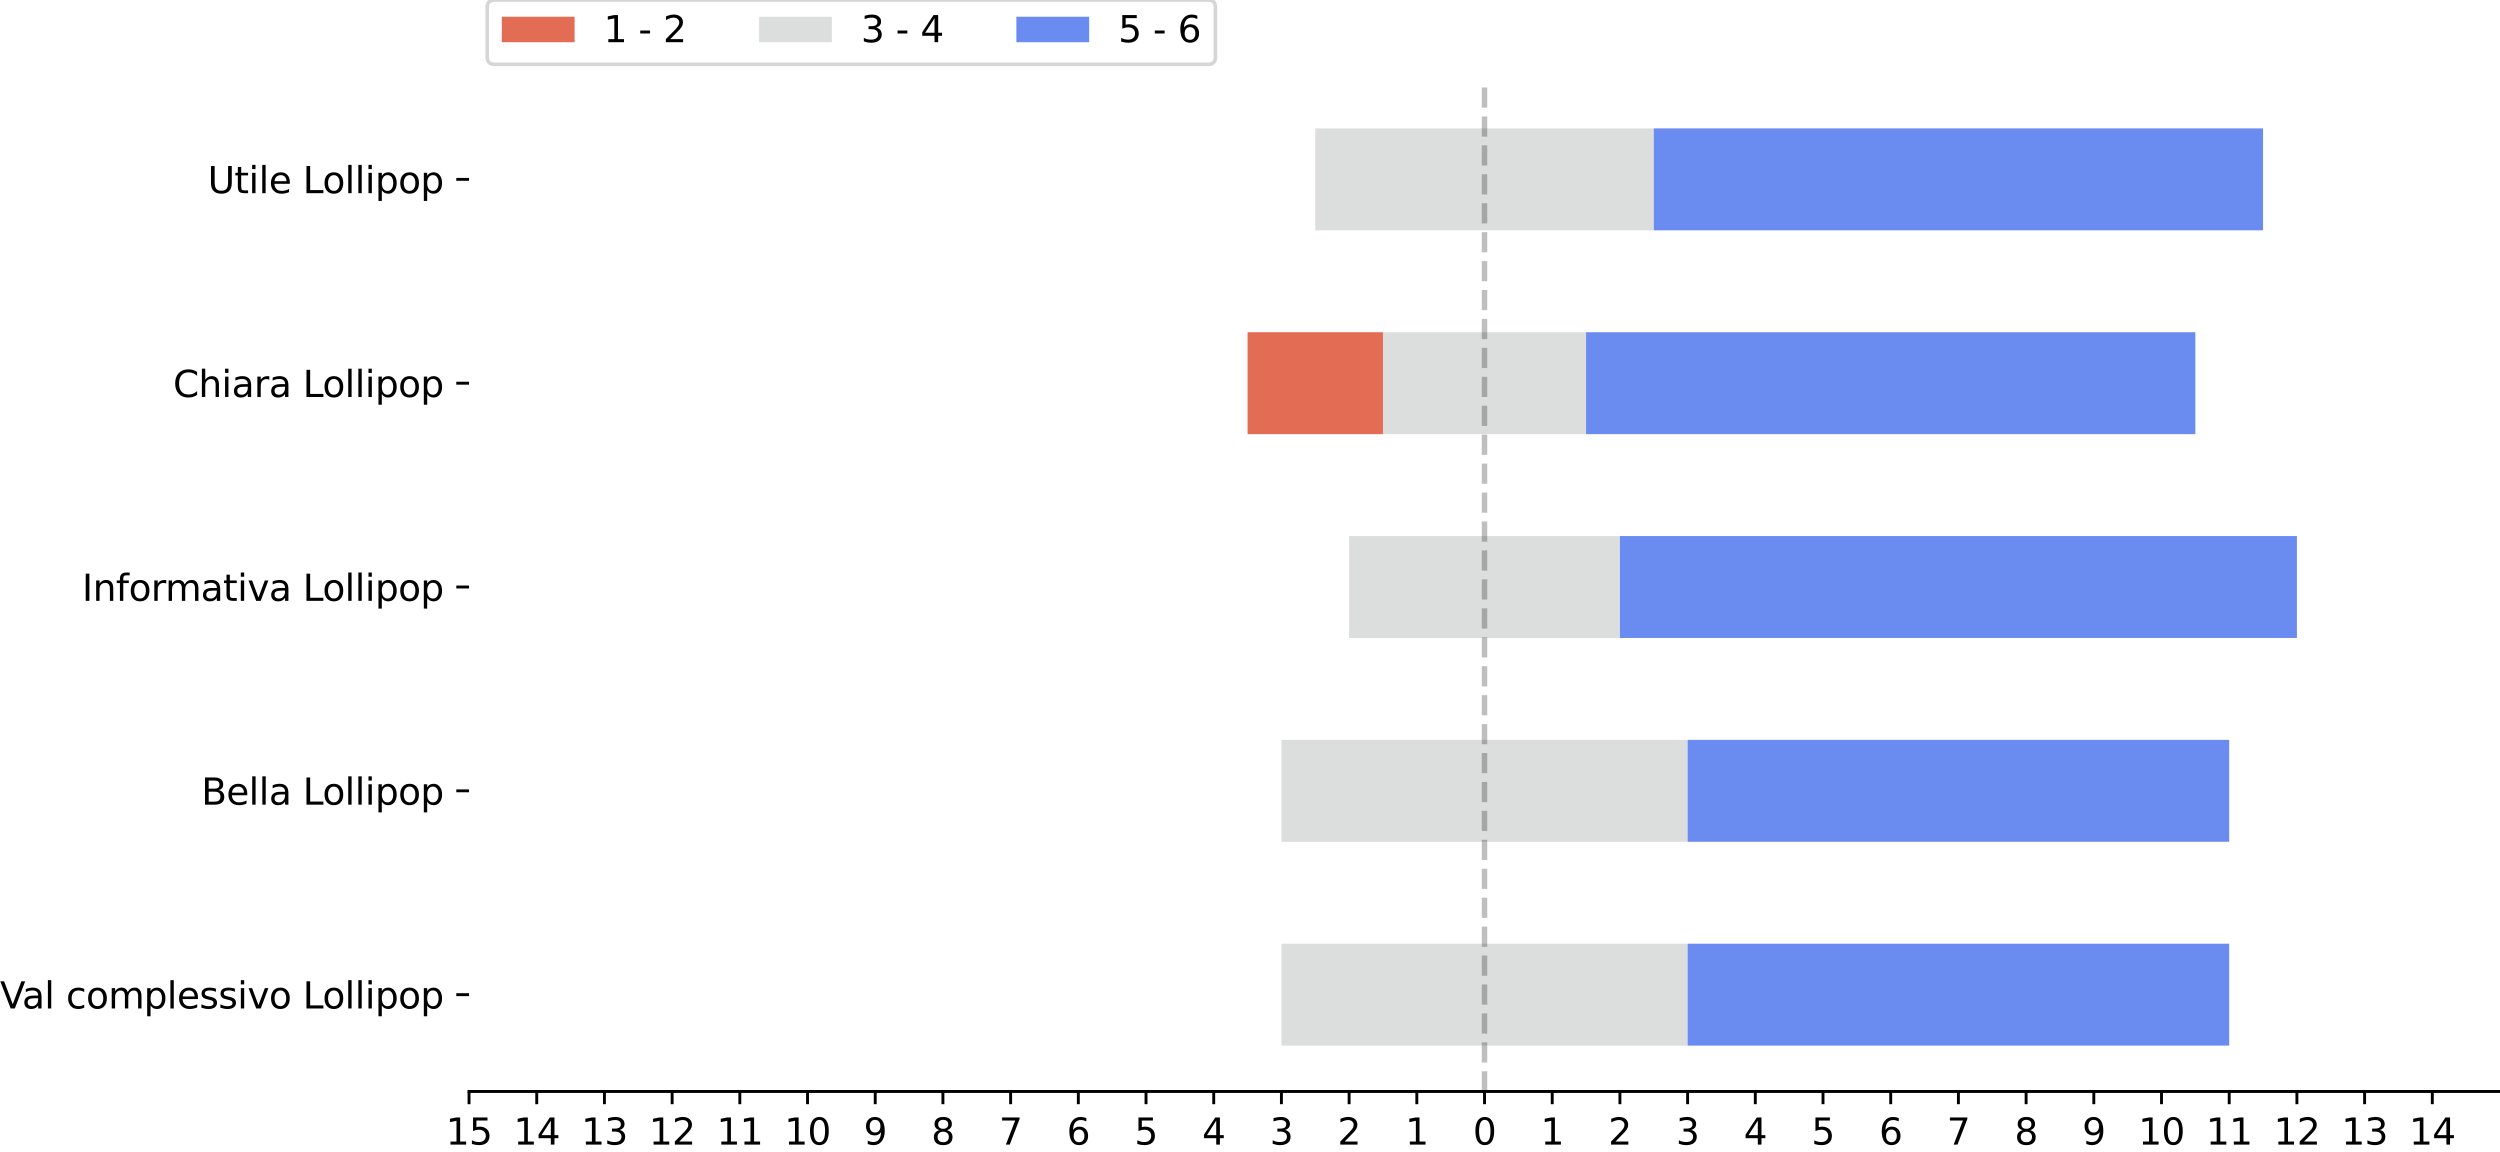 <?xml version="1.0" encoding="utf-8" standalone="no"?>
<!DOCTYPE svg PUBLIC "-//W3C//DTD SVG 1.1//EN"
  "http://www.w3.org/Graphics/SVG/1.1/DTD/svg11.dtd">
<svg height="316.556pt" version="1.1" viewBox="0 0 686.866 316.556" width="686.866pt" xmlns="http://www.w3.org/2000/svg" xmlns:xlink="http://www.w3.org/1999/xlink">
 <defs>
  <style type="text/css">*{stroke-linecap:butt;stroke-linejoin:round;}</style>
 </defs>
 <g id="figure_1">
  <g id="patch_1">
   <path d="M 0 316.556 
L 686.866 316.556 
L 686.866 0 
L 0 0 
z
" style="fill:#ffffff;"/>
  </g>
  <g id="axes_1">
   <g id="patch_2">
    <path d="M 128.866 299.878 
L 686.866 299.878 
L 686.866 22.678 
L 128.866 22.678 
z
" style="fill:#ffffff;"/>
   </g>
   <g id="patch_3">
    <path clip-path="url(#pd58d0e1cad)" d="M 361.366 35.278 
L 361.366 35.278 
L 361.366 63.278 
L 361.366 63.278 
z
" style="fill:#e36c55;"/>
   </g>
   <g id="patch_4">
    <path clip-path="url(#pd58d0e1cad)" d="M 342.766 91.278 
L 379.966 91.278 
L 379.966 119.278 
L 342.766 119.278 
z
" style="fill:#e36c55;"/>
   </g>
   <g id="patch_5">
    <path clip-path="url(#pd58d0e1cad)" d="M 370.666 147.278 
L 370.666 147.278 
L 370.666 175.278 
L 370.666 175.278 
z
" style="fill:#e36c55;"/>
   </g>
   <g id="patch_6">
    <path clip-path="url(#pd58d0e1cad)" d="M 352.066 203.278 
L 352.066 203.278 
L 352.066 231.278 
L 352.066 231.278 
z
" style="fill:#e36c55;"/>
   </g>
   <g id="patch_7">
    <path clip-path="url(#pd58d0e1cad)" d="M 352.066 259.278 
L 352.066 259.278 
L 352.066 287.278 
L 352.066 287.278 
z
" style="fill:#e36c55;"/>
   </g>
   <g id="patch_8">
    <path clip-path="url(#pd58d0e1cad)" d="M 361.366 35.278 
L 454.366 35.278 
L 454.366 63.278 
L 361.366 63.278 
z
" style="fill:#dcdddd;"/>
   </g>
   <g id="patch_9">
    <path clip-path="url(#pd58d0e1cad)" d="M 379.966 91.278 
L 435.766 91.278 
L 435.766 119.278 
L 379.966 119.278 
z
" style="fill:#dcdddd;"/>
   </g>
   <g id="patch_10">
    <path clip-path="url(#pd58d0e1cad)" d="M 370.666 147.278 
L 445.066 147.278 
L 445.066 175.278 
L 370.666 175.278 
z
" style="fill:#dcdddd;"/>
   </g>
   <g id="patch_11">
    <path clip-path="url(#pd58d0e1cad)" d="M 352.066 203.278 
L 463.666 203.278 
L 463.666 231.278 
L 352.066 231.278 
z
" style="fill:#dcdddd;"/>
   </g>
   <g id="patch_12">
    <path clip-path="url(#pd58d0e1cad)" d="M 352.066 259.278 
L 463.666 259.278 
L 463.666 287.278 
L 352.066 287.278 
z
" style="fill:#dcdddd;"/>
   </g>
   <g id="patch_13">
    <path clip-path="url(#pd58d0e1cad)" d="M 454.366 35.278 
L 621.766 35.278 
L 621.766 63.278 
L 454.366 63.278 
z
" style="fill:#6a8bef;"/>
   </g>
   <g id="patch_14">
    <path clip-path="url(#pd58d0e1cad)" d="M 435.766 91.278 
L 603.166 91.278 
L 603.166 119.278 
L 435.766 119.278 
z
" style="fill:#6a8bef;"/>
   </g>
   <g id="patch_15">
    <path clip-path="url(#pd58d0e1cad)" d="M 445.066 147.278 
L 631.066 147.278 
L 631.066 175.278 
L 445.066 175.278 
z
" style="fill:#6a8bef;"/>
   </g>
   <g id="patch_16">
    <path clip-path="url(#pd58d0e1cad)" d="M 463.666 203.278 
L 612.466 203.278 
L 612.466 231.278 
L 463.666 231.278 
z
" style="fill:#6a8bef;"/>
   </g>
   <g id="patch_17">
    <path clip-path="url(#pd58d0e1cad)" d="M 463.666 259.278 
L 612.466 259.278 
L 612.466 287.278 
L 463.666 287.278 
z
" style="fill:#6a8bef;"/>
   </g>
   <g id="matplotlib.axis_1">
    <g id="xtick_1">
     <g id="line2d_1">
      <defs>
       <path d="M 0 0 
L 0 3.5 
" id="md054a8ad49" style="stroke:#000000;stroke-width:0.8;"/>
      </defs>
      <g>
       <use style="stroke:#000000;stroke-width:0.8;" x="128.866" xlink:href="#md054a8ad49" y="299.878"/>
      </g>
     </g>
     <g id="text_1">
      <!-- 15 -->
      <g transform="translate(122.503 314.477)scale(0.1 -0.1)">
       <defs>
        <path d="M 794 531 
L 1825 531 
L 1825 4091 
L 703 3866 
L 703 4441 
L 1819 4666 
L 2450 4666 
L 2450 531 
L 3481 531 
L 3481 0 
L 794 0 
L 794 531 
z
" id="DejaVuSans-31" transform="scale(0.016)"/>
        <path d="M 691 4666 
L 3169 4666 
L 3169 4134 
L 1269 4134 
L 1269 2991 
Q 1406 3038 1543 3061 
Q 1681 3084 1819 3084 
Q 2600 3084 3056 2656 
Q 3513 2228 3513 1497 
Q 3513 744 3044 326 
Q 2575 -91 1722 -91 
Q 1428 -91 1123 -41 
Q 819 9 494 109 
L 494 744 
Q 775 591 1075 516 
Q 1375 441 1709 441 
Q 2250 441 2565 725 
Q 2881 1009 2881 1497 
Q 2881 1984 2565 2268 
Q 2250 2553 1709 2553 
Q 1456 2553 1204 2497 
Q 953 2441 691 2322 
L 691 4666 
z
" id="DejaVuSans-35" transform="scale(0.016)"/>
       </defs>
       <use xlink:href="#DejaVuSans-31"/>
       <use x="63.623" xlink:href="#DejaVuSans-35"/>
      </g>
     </g>
    </g>
    <g id="xtick_2">
     <g id="line2d_2">
      <g>
       <use style="stroke:#000000;stroke-width:0.8;" x="147.466" xlink:href="#md054a8ad49" y="299.878"/>
      </g>
     </g>
     <g id="text_2">
      <!-- 14 -->
      <g transform="translate(141.103 314.477)scale(0.1 -0.1)">
       <defs>
        <path d="M 2419 4116 
L 825 1625 
L 2419 1625 
L 2419 4116 
z
M 2253 4666 
L 3047 4666 
L 3047 1625 
L 3713 1625 
L 3713 1100 
L 3047 1100 
L 3047 0 
L 2419 0 
L 2419 1100 
L 313 1100 
L 313 1709 
L 2253 4666 
z
" id="DejaVuSans-34" transform="scale(0.016)"/>
       </defs>
       <use xlink:href="#DejaVuSans-31"/>
       <use x="63.623" xlink:href="#DejaVuSans-34"/>
      </g>
     </g>
    </g>
    <g id="xtick_3">
     <g id="line2d_3">
      <g>
       <use style="stroke:#000000;stroke-width:0.8;" x="166.066" xlink:href="#md054a8ad49" y="299.878"/>
      </g>
     </g>
     <g id="text_3">
      <!-- 13 -->
      <g transform="translate(159.703 314.477)scale(0.1 -0.1)">
       <defs>
        <path d="M 2597 2516 
Q 3050 2419 3304 2112 
Q 3559 1806 3559 1356 
Q 3559 666 3084 287 
Q 2609 -91 1734 -91 
Q 1441 -91 1130 -33 
Q 819 25 488 141 
L 488 750 
Q 750 597 1062 519 
Q 1375 441 1716 441 
Q 2309 441 2620 675 
Q 2931 909 2931 1356 
Q 2931 1769 2642 2001 
Q 2353 2234 1838 2234 
L 1294 2234 
L 1294 2753 
L 1863 2753 
Q 2328 2753 2575 2939 
Q 2822 3125 2822 3475 
Q 2822 3834 2567 4026 
Q 2313 4219 1838 4219 
Q 1578 4219 1281 4162 
Q 984 4106 628 3988 
L 628 4550 
Q 988 4650 1302 4700 
Q 1616 4750 1894 4750 
Q 2613 4750 3031 4423 
Q 3450 4097 3450 3541 
Q 3450 3153 3228 2886 
Q 3006 2619 2597 2516 
z
" id="DejaVuSans-33" transform="scale(0.016)"/>
       </defs>
       <use xlink:href="#DejaVuSans-31"/>
       <use x="63.623" xlink:href="#DejaVuSans-33"/>
      </g>
     </g>
    </g>
    <g id="xtick_4">
     <g id="line2d_4">
      <g>
       <use style="stroke:#000000;stroke-width:0.8;" x="184.666" xlink:href="#md054a8ad49" y="299.878"/>
      </g>
     </g>
     <g id="text_4">
      <!-- 12 -->
      <g transform="translate(178.303 314.477)scale(0.1 -0.1)">
       <defs>
        <path d="M 1228 531 
L 3431 531 
L 3431 0 
L 469 0 
L 469 531 
Q 828 903 1448 1529 
Q 2069 2156 2228 2338 
Q 2531 2678 2651 2914 
Q 2772 3150 2772 3378 
Q 2772 3750 2511 3984 
Q 2250 4219 1831 4219 
Q 1534 4219 1204 4116 
Q 875 4013 500 3803 
L 500 4441 
Q 881 4594 1212 4672 
Q 1544 4750 1819 4750 
Q 2544 4750 2975 4387 
Q 3406 4025 3406 3419 
Q 3406 3131 3298 2873 
Q 3191 2616 2906 2266 
Q 2828 2175 2409 1742 
Q 1991 1309 1228 531 
z
" id="DejaVuSans-32" transform="scale(0.016)"/>
       </defs>
       <use xlink:href="#DejaVuSans-31"/>
       <use x="63.623" xlink:href="#DejaVuSans-32"/>
      </g>
     </g>
    </g>
    <g id="xtick_5">
     <g id="line2d_5">
      <g>
       <use style="stroke:#000000;stroke-width:0.8;" x="203.266" xlink:href="#md054a8ad49" y="299.878"/>
      </g>
     </g>
     <g id="text_5">
      <!-- 11 -->
      <g transform="translate(196.903 314.477)scale(0.1 -0.1)">
       <use xlink:href="#DejaVuSans-31"/>
       <use x="63.623" xlink:href="#DejaVuSans-31"/>
      </g>
     </g>
    </g>
    <g id="xtick_6">
     <g id="line2d_6">
      <g>
       <use style="stroke:#000000;stroke-width:0.8;" x="221.866" xlink:href="#md054a8ad49" y="299.878"/>
      </g>
     </g>
     <g id="text_6">
      <!-- 10 -->
      <g transform="translate(215.503 314.477)scale(0.1 -0.1)">
       <defs>
        <path d="M 2034 4250 
Q 1547 4250 1301 3770 
Q 1056 3291 1056 2328 
Q 1056 1369 1301 889 
Q 1547 409 2034 409 
Q 2525 409 2770 889 
Q 3016 1369 3016 2328 
Q 3016 3291 2770 3770 
Q 2525 4250 2034 4250 
z
M 2034 4750 
Q 2819 4750 3233 4129 
Q 3647 3509 3647 2328 
Q 3647 1150 3233 529 
Q 2819 -91 2034 -91 
Q 1250 -91 836 529 
Q 422 1150 422 2328 
Q 422 3509 836 4129 
Q 1250 4750 2034 4750 
z
" id="DejaVuSans-30" transform="scale(0.016)"/>
       </defs>
       <use xlink:href="#DejaVuSans-31"/>
       <use x="63.623" xlink:href="#DejaVuSans-30"/>
      </g>
     </g>
    </g>
    <g id="xtick_7">
     <g id="line2d_7">
      <g>
       <use style="stroke:#000000;stroke-width:0.8;" x="240.466" xlink:href="#md054a8ad49" y="299.878"/>
      </g>
     </g>
     <g id="text_7">
      <!-- 9 -->
      <g transform="translate(237.284 314.477)scale(0.1 -0.1)">
       <defs>
        <path d="M 703 97 
L 703 672 
Q 941 559 1184 500 
Q 1428 441 1663 441 
Q 2288 441 2617 861 
Q 2947 1281 2994 2138 
Q 2813 1869 2534 1725 
Q 2256 1581 1919 1581 
Q 1219 1581 811 2004 
Q 403 2428 403 3163 
Q 403 3881 828 4315 
Q 1253 4750 1959 4750 
Q 2769 4750 3195 4129 
Q 3622 3509 3622 2328 
Q 3622 1225 3098 567 
Q 2575 -91 1691 -91 
Q 1453 -91 1209 -44 
Q 966 3 703 97 
z
M 1959 2075 
Q 2384 2075 2632 2365 
Q 2881 2656 2881 3163 
Q 2881 3666 2632 3958 
Q 2384 4250 1959 4250 
Q 1534 4250 1286 3958 
Q 1038 3666 1038 3163 
Q 1038 2656 1286 2365 
Q 1534 2075 1959 2075 
z
" id="DejaVuSans-39" transform="scale(0.016)"/>
       </defs>
       <use xlink:href="#DejaVuSans-39"/>
      </g>
     </g>
    </g>
    <g id="xtick_8">
     <g id="line2d_8">
      <g>
       <use style="stroke:#000000;stroke-width:0.8;" x="259.066" xlink:href="#md054a8ad49" y="299.878"/>
      </g>
     </g>
     <g id="text_8">
      <!-- 8 -->
      <g transform="translate(255.884 314.477)scale(0.1 -0.1)">
       <defs>
        <path d="M 2034 2216 
Q 1584 2216 1326 1975 
Q 1069 1734 1069 1313 
Q 1069 891 1326 650 
Q 1584 409 2034 409 
Q 2484 409 2743 651 
Q 3003 894 3003 1313 
Q 3003 1734 2745 1975 
Q 2488 2216 2034 2216 
z
M 1403 2484 
Q 997 2584 770 2862 
Q 544 3141 544 3541 
Q 544 4100 942 4425 
Q 1341 4750 2034 4750 
Q 2731 4750 3128 4425 
Q 3525 4100 3525 3541 
Q 3525 3141 3298 2862 
Q 3072 2584 2669 2484 
Q 3125 2378 3379 2068 
Q 3634 1759 3634 1313 
Q 3634 634 3220 271 
Q 2806 -91 2034 -91 
Q 1263 -91 848 271 
Q 434 634 434 1313 
Q 434 1759 690 2068 
Q 947 2378 1403 2484 
z
M 1172 3481 
Q 1172 3119 1398 2916 
Q 1625 2713 2034 2713 
Q 2441 2713 2670 2916 
Q 2900 3119 2900 3481 
Q 2900 3844 2670 4047 
Q 2441 4250 2034 4250 
Q 1625 4250 1398 4047 
Q 1172 3844 1172 3481 
z
" id="DejaVuSans-38" transform="scale(0.016)"/>
       </defs>
       <use xlink:href="#DejaVuSans-38"/>
      </g>
     </g>
    </g>
    <g id="xtick_9">
     <g id="line2d_9">
      <g>
       <use style="stroke:#000000;stroke-width:0.8;" x="277.666" xlink:href="#md054a8ad49" y="299.878"/>
      </g>
     </g>
     <g id="text_9">
      <!-- 7 -->
      <g transform="translate(274.484 314.477)scale(0.1 -0.1)">
       <defs>
        <path d="M 525 4666 
L 3525 4666 
L 3525 4397 
L 1831 0 
L 1172 0 
L 2766 4134 
L 525 4134 
L 525 4666 
z
" id="DejaVuSans-37" transform="scale(0.016)"/>
       </defs>
       <use xlink:href="#DejaVuSans-37"/>
      </g>
     </g>
    </g>
    <g id="xtick_10">
     <g id="line2d_10">
      <g>
       <use style="stroke:#000000;stroke-width:0.8;" x="296.266" xlink:href="#md054a8ad49" y="299.878"/>
      </g>
     </g>
     <g id="text_10">
      <!-- 6 -->
      <g transform="translate(293.084 314.477)scale(0.1 -0.1)">
       <defs>
        <path d="M 2113 2584 
Q 1688 2584 1439 2293 
Q 1191 2003 1191 1497 
Q 1191 994 1439 701 
Q 1688 409 2113 409 
Q 2538 409 2786 701 
Q 3034 994 3034 1497 
Q 3034 2003 2786 2293 
Q 2538 2584 2113 2584 
z
M 3366 4563 
L 3366 3988 
Q 3128 4100 2886 4159 
Q 2644 4219 2406 4219 
Q 1781 4219 1451 3797 
Q 1122 3375 1075 2522 
Q 1259 2794 1537 2939 
Q 1816 3084 2150 3084 
Q 2853 3084 3261 2657 
Q 3669 2231 3669 1497 
Q 3669 778 3244 343 
Q 2819 -91 2113 -91 
Q 1303 -91 875 529 
Q 447 1150 447 2328 
Q 447 3434 972 4092 
Q 1497 4750 2381 4750 
Q 2619 4750 2861 4703 
Q 3103 4656 3366 4563 
z
" id="DejaVuSans-36" transform="scale(0.016)"/>
       </defs>
       <use xlink:href="#DejaVuSans-36"/>
      </g>
     </g>
    </g>
    <g id="xtick_11">
     <g id="line2d_11">
      <g>
       <use style="stroke:#000000;stroke-width:0.8;" x="314.866" xlink:href="#md054a8ad49" y="299.878"/>
      </g>
     </g>
     <g id="text_11">
      <!-- 5 -->
      <g transform="translate(311.684 314.477)scale(0.1 -0.1)">
       <use xlink:href="#DejaVuSans-35"/>
      </g>
     </g>
    </g>
    <g id="xtick_12">
     <g id="line2d_12">
      <g>
       <use style="stroke:#000000;stroke-width:0.8;" x="333.466" xlink:href="#md054a8ad49" y="299.878"/>
      </g>
     </g>
     <g id="text_12">
      <!-- 4 -->
      <g transform="translate(330.284 314.477)scale(0.1 -0.1)">
       <use xlink:href="#DejaVuSans-34"/>
      </g>
     </g>
    </g>
    <g id="xtick_13">
     <g id="line2d_13">
      <g>
       <use style="stroke:#000000;stroke-width:0.8;" x="352.066" xlink:href="#md054a8ad49" y="299.878"/>
      </g>
     </g>
     <g id="text_13">
      <!-- 3 -->
      <g transform="translate(348.884 314.477)scale(0.1 -0.1)">
       <use xlink:href="#DejaVuSans-33"/>
      </g>
     </g>
    </g>
    <g id="xtick_14">
     <g id="line2d_14">
      <g>
       <use style="stroke:#000000;stroke-width:0.8;" x="370.666" xlink:href="#md054a8ad49" y="299.878"/>
      </g>
     </g>
     <g id="text_14">
      <!-- 2 -->
      <g transform="translate(367.484 314.477)scale(0.1 -0.1)">
       <use xlink:href="#DejaVuSans-32"/>
      </g>
     </g>
    </g>
    <g id="xtick_15">
     <g id="line2d_15">
      <g>
       <use style="stroke:#000000;stroke-width:0.8;" x="389.266" xlink:href="#md054a8ad49" y="299.878"/>
      </g>
     </g>
     <g id="text_15">
      <!-- 1 -->
      <g transform="translate(386.084 314.477)scale(0.1 -0.1)">
       <use xlink:href="#DejaVuSans-31"/>
      </g>
     </g>
    </g>
    <g id="xtick_16">
     <g id="line2d_16">
      <g>
       <use style="stroke:#000000;stroke-width:0.8;" x="407.866" xlink:href="#md054a8ad49" y="299.878"/>
      </g>
     </g>
     <g id="text_16">
      <!-- 0 -->
      <g transform="translate(404.684 314.477)scale(0.1 -0.1)">
       <use xlink:href="#DejaVuSans-30"/>
      </g>
     </g>
    </g>
    <g id="xtick_17">
     <g id="line2d_17">
      <g>
       <use style="stroke:#000000;stroke-width:0.8;" x="426.466" xlink:href="#md054a8ad49" y="299.878"/>
      </g>
     </g>
     <g id="text_17">
      <!-- 1 -->
      <g transform="translate(423.284 314.477)scale(0.1 -0.1)">
       <use xlink:href="#DejaVuSans-31"/>
      </g>
     </g>
    </g>
    <g id="xtick_18">
     <g id="line2d_18">
      <g>
       <use style="stroke:#000000;stroke-width:0.8;" x="445.066" xlink:href="#md054a8ad49" y="299.878"/>
      </g>
     </g>
     <g id="text_18">
      <!-- 2 -->
      <g transform="translate(441.884 314.477)scale(0.1 -0.1)">
       <use xlink:href="#DejaVuSans-32"/>
      </g>
     </g>
    </g>
    <g id="xtick_19">
     <g id="line2d_19">
      <g>
       <use style="stroke:#000000;stroke-width:0.8;" x="463.666" xlink:href="#md054a8ad49" y="299.878"/>
      </g>
     </g>
     <g id="text_19">
      <!-- 3 -->
      <g transform="translate(460.484 314.477)scale(0.1 -0.1)">
       <use xlink:href="#DejaVuSans-33"/>
      </g>
     </g>
    </g>
    <g id="xtick_20">
     <g id="line2d_20">
      <g>
       <use style="stroke:#000000;stroke-width:0.8;" x="482.266" xlink:href="#md054a8ad49" y="299.878"/>
      </g>
     </g>
     <g id="text_20">
      <!-- 4 -->
      <g transform="translate(479.084 314.477)scale(0.1 -0.1)">
       <use xlink:href="#DejaVuSans-34"/>
      </g>
     </g>
    </g>
    <g id="xtick_21">
     <g id="line2d_21">
      <g>
       <use style="stroke:#000000;stroke-width:0.8;" x="500.866" xlink:href="#md054a8ad49" y="299.878"/>
      </g>
     </g>
     <g id="text_21">
      <!-- 5 -->
      <g transform="translate(497.684 314.477)scale(0.1 -0.1)">
       <use xlink:href="#DejaVuSans-35"/>
      </g>
     </g>
    </g>
    <g id="xtick_22">
     <g id="line2d_22">
      <g>
       <use style="stroke:#000000;stroke-width:0.8;" x="519.466" xlink:href="#md054a8ad49" y="299.878"/>
      </g>
     </g>
     <g id="text_22">
      <!-- 6 -->
      <g transform="translate(516.284 314.477)scale(0.1 -0.1)">
       <use xlink:href="#DejaVuSans-36"/>
      </g>
     </g>
    </g>
    <g id="xtick_23">
     <g id="line2d_23">
      <g>
       <use style="stroke:#000000;stroke-width:0.8;" x="538.066" xlink:href="#md054a8ad49" y="299.878"/>
      </g>
     </g>
     <g id="text_23">
      <!-- 7 -->
      <g transform="translate(534.884 314.477)scale(0.1 -0.1)">
       <use xlink:href="#DejaVuSans-37"/>
      </g>
     </g>
    </g>
    <g id="xtick_24">
     <g id="line2d_24">
      <g>
       <use style="stroke:#000000;stroke-width:0.8;" x="556.666" xlink:href="#md054a8ad49" y="299.878"/>
      </g>
     </g>
     <g id="text_24">
      <!-- 8 -->
      <g transform="translate(553.484 314.477)scale(0.1 -0.1)">
       <use xlink:href="#DejaVuSans-38"/>
      </g>
     </g>
    </g>
    <g id="xtick_25">
     <g id="line2d_25">
      <g>
       <use style="stroke:#000000;stroke-width:0.8;" x="575.266" xlink:href="#md054a8ad49" y="299.878"/>
      </g>
     </g>
     <g id="text_25">
      <!-- 9 -->
      <g transform="translate(572.084 314.477)scale(0.1 -0.1)">
       <use xlink:href="#DejaVuSans-39"/>
      </g>
     </g>
    </g>
    <g id="xtick_26">
     <g id="line2d_26">
      <g>
       <use style="stroke:#000000;stroke-width:0.8;" x="593.866" xlink:href="#md054a8ad49" y="299.878"/>
      </g>
     </g>
     <g id="text_26">
      <!-- 10 -->
      <g transform="translate(587.503 314.477)scale(0.1 -0.1)">
       <use xlink:href="#DejaVuSans-31"/>
       <use x="63.623" xlink:href="#DejaVuSans-30"/>
      </g>
     </g>
    </g>
    <g id="xtick_27">
     <g id="line2d_27">
      <g>
       <use style="stroke:#000000;stroke-width:0.8;" x="612.466" xlink:href="#md054a8ad49" y="299.878"/>
      </g>
     </g>
     <g id="text_27">
      <!-- 11 -->
      <g transform="translate(606.103 314.477)scale(0.1 -0.1)">
       <use xlink:href="#DejaVuSans-31"/>
       <use x="63.623" xlink:href="#DejaVuSans-31"/>
      </g>
     </g>
    </g>
    <g id="xtick_28">
     <g id="line2d_28">
      <g>
       <use style="stroke:#000000;stroke-width:0.8;" x="631.066" xlink:href="#md054a8ad49" y="299.878"/>
      </g>
     </g>
     <g id="text_28">
      <!-- 12 -->
      <g transform="translate(624.703 314.477)scale(0.1 -0.1)">
       <use xlink:href="#DejaVuSans-31"/>
       <use x="63.623" xlink:href="#DejaVuSans-32"/>
      </g>
     </g>
    </g>
    <g id="xtick_29">
     <g id="line2d_29">
      <g>
       <use style="stroke:#000000;stroke-width:0.8;" x="649.666" xlink:href="#md054a8ad49" y="299.878"/>
      </g>
     </g>
     <g id="text_29">
      <!-- 13 -->
      <g transform="translate(643.303 314.477)scale(0.1 -0.1)">
       <use xlink:href="#DejaVuSans-31"/>
       <use x="63.623" xlink:href="#DejaVuSans-33"/>
      </g>
     </g>
    </g>
    <g id="xtick_30">
     <g id="line2d_30">
      <g>
       <use style="stroke:#000000;stroke-width:0.8;" x="668.266" xlink:href="#md054a8ad49" y="299.878"/>
      </g>
     </g>
     <g id="text_30">
      <!-- 14 -->
      <g transform="translate(661.903 314.477)scale(0.1 -0.1)">
       <use xlink:href="#DejaVuSans-31"/>
       <use x="63.623" xlink:href="#DejaVuSans-34"/>
      </g>
     </g>
    </g>
   </g>
   <g id="matplotlib.axis_2">
    <g id="ytick_1">
     <g id="line2d_31">
      <defs>
       <path d="M 0 0 
L -3.5 0 
" id="m758fd3f1a8" style="stroke:#000000;stroke-width:0.8;"/>
      </defs>
      <g>
       <use style="stroke:#000000;stroke-width:0.8;" x="128.866" xlink:href="#m758fd3f1a8" y="49.278"/>
      </g>
     </g>
     <g id="text_31">
      <!-- Utile Lollipop -->
      <g transform="translate(57.073 53.077)scale(0.1 -0.1)">
       <defs>
        <path d="M 556 4666 
L 1191 4666 
L 1191 1831 
Q 1191 1081 1462 751 
Q 1734 422 2344 422 
Q 2950 422 3222 751 
Q 3494 1081 3494 1831 
L 3494 4666 
L 4128 4666 
L 4128 1753 
Q 4128 841 3676 375 
Q 3225 -91 2344 -91 
Q 1459 -91 1007 375 
Q 556 841 556 1753 
L 556 4666 
z
" id="DejaVuSans-55" transform="scale(0.016)"/>
        <path d="M 1172 4494 
L 1172 3500 
L 2356 3500 
L 2356 3053 
L 1172 3053 
L 1172 1153 
Q 1172 725 1289 603 
Q 1406 481 1766 481 
L 2356 481 
L 2356 0 
L 1766 0 
Q 1100 0 847 248 
Q 594 497 594 1153 
L 594 3053 
L 172 3053 
L 172 3500 
L 594 3500 
L 594 4494 
L 1172 4494 
z
" id="DejaVuSans-74" transform="scale(0.016)"/>
        <path d="M 603 3500 
L 1178 3500 
L 1178 0 
L 603 0 
L 603 3500 
z
M 603 4863 
L 1178 4863 
L 1178 4134 
L 603 4134 
L 603 4863 
z
" id="DejaVuSans-69" transform="scale(0.016)"/>
        <path d="M 603 4863 
L 1178 4863 
L 1178 0 
L 603 0 
L 603 4863 
z
" id="DejaVuSans-6c" transform="scale(0.016)"/>
        <path d="M 3597 1894 
L 3597 1613 
L 953 1613 
Q 991 1019 1311 708 
Q 1631 397 2203 397 
Q 2534 397 2845 478 
Q 3156 559 3463 722 
L 3463 178 
Q 3153 47 2828 -22 
Q 2503 -91 2169 -91 
Q 1331 -91 842 396 
Q 353 884 353 1716 
Q 353 2575 817 3079 
Q 1281 3584 2069 3584 
Q 2775 3584 3186 3129 
Q 3597 2675 3597 1894 
z
M 3022 2063 
Q 3016 2534 2758 2815 
Q 2500 3097 2075 3097 
Q 1594 3097 1305 2825 
Q 1016 2553 972 2059 
L 3022 2063 
z
" id="DejaVuSans-65" transform="scale(0.016)"/>
        <path id="DejaVuSans-20" transform="scale(0.016)"/>
        <path d="M 628 4666 
L 1259 4666 
L 1259 531 
L 3531 531 
L 3531 0 
L 628 0 
L 628 4666 
z
" id="DejaVuSans-4c" transform="scale(0.016)"/>
        <path d="M 1959 3097 
Q 1497 3097 1228 2736 
Q 959 2375 959 1747 
Q 959 1119 1226 758 
Q 1494 397 1959 397 
Q 2419 397 2687 759 
Q 2956 1122 2956 1747 
Q 2956 2369 2687 2733 
Q 2419 3097 1959 3097 
z
M 1959 3584 
Q 2709 3584 3137 3096 
Q 3566 2609 3566 1747 
Q 3566 888 3137 398 
Q 2709 -91 1959 -91 
Q 1206 -91 779 398 
Q 353 888 353 1747 
Q 353 2609 779 3096 
Q 1206 3584 1959 3584 
z
" id="DejaVuSans-6f" transform="scale(0.016)"/>
        <path d="M 1159 525 
L 1159 -1331 
L 581 -1331 
L 581 3500 
L 1159 3500 
L 1159 2969 
Q 1341 3281 1617 3432 
Q 1894 3584 2278 3584 
Q 2916 3584 3314 3078 
Q 3713 2572 3713 1747 
Q 3713 922 3314 415 
Q 2916 -91 2278 -91 
Q 1894 -91 1617 61 
Q 1341 213 1159 525 
z
M 3116 1747 
Q 3116 2381 2855 2742 
Q 2594 3103 2138 3103 
Q 1681 3103 1420 2742 
Q 1159 2381 1159 1747 
Q 1159 1113 1420 752 
Q 1681 391 2138 391 
Q 2594 391 2855 752 
Q 3116 1113 3116 1747 
z
" id="DejaVuSans-70" transform="scale(0.016)"/>
       </defs>
       <use xlink:href="#DejaVuSans-55"/>
       <use x="73.193" xlink:href="#DejaVuSans-74"/>
       <use x="112.402" xlink:href="#DejaVuSans-69"/>
       <use x="140.186" xlink:href="#DejaVuSans-6c"/>
       <use x="167.969" xlink:href="#DejaVuSans-65"/>
       <use x="229.492" xlink:href="#DejaVuSans-20"/>
       <use x="261.279" xlink:href="#DejaVuSans-4c"/>
       <use x="315.242" xlink:href="#DejaVuSans-6f"/>
       <use x="376.424" xlink:href="#DejaVuSans-6c"/>
       <use x="404.207" xlink:href="#DejaVuSans-6c"/>
       <use x="431.99" xlink:href="#DejaVuSans-69"/>
       <use x="459.773" xlink:href="#DejaVuSans-70"/>
       <use x="523.25" xlink:href="#DejaVuSans-6f"/>
       <use x="584.432" xlink:href="#DejaVuSans-70"/>
      </g>
     </g>
    </g>
    <g id="ytick_2">
     <g id="line2d_32">
      <g>
       <use style="stroke:#000000;stroke-width:0.8;" x="128.866" xlink:href="#m758fd3f1a8" y="105.278"/>
      </g>
     </g>
     <g id="text_32">
      <!-- Chiara Lollipop -->
      <g transform="translate(47.556 109.077)scale(0.1 -0.1)">
       <defs>
        <path d="M 4122 4306 
L 4122 3641 
Q 3803 3938 3442 4084 
Q 3081 4231 2675 4231 
Q 1875 4231 1450 3742 
Q 1025 3253 1025 2328 
Q 1025 1406 1450 917 
Q 1875 428 2675 428 
Q 3081 428 3442 575 
Q 3803 722 4122 1019 
L 4122 359 
Q 3791 134 3420 21 
Q 3050 -91 2638 -91 
Q 1578 -91 968 557 
Q 359 1206 359 2328 
Q 359 3453 968 4101 
Q 1578 4750 2638 4750 
Q 3056 4750 3426 4639 
Q 3797 4528 4122 4306 
z
" id="DejaVuSans-43" transform="scale(0.016)"/>
        <path d="M 3513 2113 
L 3513 0 
L 2938 0 
L 2938 2094 
Q 2938 2591 2744 2837 
Q 2550 3084 2163 3084 
Q 1697 3084 1428 2787 
Q 1159 2491 1159 1978 
L 1159 0 
L 581 0 
L 581 4863 
L 1159 4863 
L 1159 2956 
Q 1366 3272 1645 3428 
Q 1925 3584 2291 3584 
Q 2894 3584 3203 3211 
Q 3513 2838 3513 2113 
z
" id="DejaVuSans-68" transform="scale(0.016)"/>
        <path d="M 2194 1759 
Q 1497 1759 1228 1600 
Q 959 1441 959 1056 
Q 959 750 1161 570 
Q 1363 391 1709 391 
Q 2188 391 2477 730 
Q 2766 1069 2766 1631 
L 2766 1759 
L 2194 1759 
z
M 3341 1997 
L 3341 0 
L 2766 0 
L 2766 531 
Q 2569 213 2275 61 
Q 1981 -91 1556 -91 
Q 1019 -91 701 211 
Q 384 513 384 1019 
Q 384 1609 779 1909 
Q 1175 2209 1959 2209 
L 2766 2209 
L 2766 2266 
Q 2766 2663 2505 2880 
Q 2244 3097 1772 3097 
Q 1472 3097 1187 3025 
Q 903 2953 641 2809 
L 641 3341 
Q 956 3463 1253 3523 
Q 1550 3584 1831 3584 
Q 2591 3584 2966 3190 
Q 3341 2797 3341 1997 
z
" id="DejaVuSans-61" transform="scale(0.016)"/>
        <path d="M 2631 2963 
Q 2534 3019 2420 3045 
Q 2306 3072 2169 3072 
Q 1681 3072 1420 2755 
Q 1159 2438 1159 1844 
L 1159 0 
L 581 0 
L 581 3500 
L 1159 3500 
L 1159 2956 
Q 1341 3275 1631 3429 
Q 1922 3584 2338 3584 
Q 2397 3584 2469 3576 
Q 2541 3569 2628 3553 
L 2631 2963 
z
" id="DejaVuSans-72" transform="scale(0.016)"/>
       </defs>
       <use xlink:href="#DejaVuSans-43"/>
       <use x="69.824" xlink:href="#DejaVuSans-68"/>
       <use x="133.203" xlink:href="#DejaVuSans-69"/>
       <use x="160.986" xlink:href="#DejaVuSans-61"/>
       <use x="222.266" xlink:href="#DejaVuSans-72"/>
       <use x="263.379" xlink:href="#DejaVuSans-61"/>
       <use x="324.658" xlink:href="#DejaVuSans-20"/>
       <use x="356.445" xlink:href="#DejaVuSans-4c"/>
       <use x="410.408" xlink:href="#DejaVuSans-6f"/>
       <use x="471.59" xlink:href="#DejaVuSans-6c"/>
       <use x="499.373" xlink:href="#DejaVuSans-6c"/>
       <use x="527.156" xlink:href="#DejaVuSans-69"/>
       <use x="554.939" xlink:href="#DejaVuSans-70"/>
       <use x="618.416" xlink:href="#DejaVuSans-6f"/>
       <use x="679.598" xlink:href="#DejaVuSans-70"/>
      </g>
     </g>
    </g>
    <g id="ytick_3">
     <g id="line2d_33">
      <g>
       <use style="stroke:#000000;stroke-width:0.8;" x="128.866" xlink:href="#m758fd3f1a8" y="161.278"/>
      </g>
     </g>
     <g id="text_33">
      <!-- Informativa Lollipop -->
      <g transform="translate(22.545 165.077)scale(0.1 -0.1)">
       <defs>
        <path d="M 628 4666 
L 1259 4666 
L 1259 0 
L 628 0 
L 628 4666 
z
" id="DejaVuSans-49" transform="scale(0.016)"/>
        <path d="M 3513 2113 
L 3513 0 
L 2938 0 
L 2938 2094 
Q 2938 2591 2744 2837 
Q 2550 3084 2163 3084 
Q 1697 3084 1428 2787 
Q 1159 2491 1159 1978 
L 1159 0 
L 581 0 
L 581 3500 
L 1159 3500 
L 1159 2956 
Q 1366 3272 1645 3428 
Q 1925 3584 2291 3584 
Q 2894 3584 3203 3211 
Q 3513 2838 3513 2113 
z
" id="DejaVuSans-6e" transform="scale(0.016)"/>
        <path d="M 2375 4863 
L 2375 4384 
L 1825 4384 
Q 1516 4384 1395 4259 
Q 1275 4134 1275 3809 
L 1275 3500 
L 2222 3500 
L 2222 3053 
L 1275 3053 
L 1275 0 
L 697 0 
L 697 3053 
L 147 3053 
L 147 3500 
L 697 3500 
L 697 3744 
Q 697 4328 969 4595 
Q 1241 4863 1831 4863 
L 2375 4863 
z
" id="DejaVuSans-66" transform="scale(0.016)"/>
        <path d="M 3328 2828 
Q 3544 3216 3844 3400 
Q 4144 3584 4550 3584 
Q 5097 3584 5394 3201 
Q 5691 2819 5691 2113 
L 5691 0 
L 5113 0 
L 5113 2094 
Q 5113 2597 4934 2840 
Q 4756 3084 4391 3084 
Q 3944 3084 3684 2787 
Q 3425 2491 3425 1978 
L 3425 0 
L 2847 0 
L 2847 2094 
Q 2847 2600 2669 2842 
Q 2491 3084 2119 3084 
Q 1678 3084 1418 2786 
Q 1159 2488 1159 1978 
L 1159 0 
L 581 0 
L 581 3500 
L 1159 3500 
L 1159 2956 
Q 1356 3278 1631 3431 
Q 1906 3584 2284 3584 
Q 2666 3584 2933 3390 
Q 3200 3197 3328 2828 
z
" id="DejaVuSans-6d" transform="scale(0.016)"/>
        <path d="M 191 3500 
L 800 3500 
L 1894 563 
L 2988 3500 
L 3597 3500 
L 2284 0 
L 1503 0 
L 191 3500 
z
" id="DejaVuSans-76" transform="scale(0.016)"/>
       </defs>
       <use xlink:href="#DejaVuSans-49"/>
       <use x="29.492" xlink:href="#DejaVuSans-6e"/>
       <use x="92.871" xlink:href="#DejaVuSans-66"/>
       <use x="128.076" xlink:href="#DejaVuSans-6f"/>
       <use x="189.258" xlink:href="#DejaVuSans-72"/>
       <use x="228.621" xlink:href="#DejaVuSans-6d"/>
       <use x="326.033" xlink:href="#DejaVuSans-61"/>
       <use x="387.312" xlink:href="#DejaVuSans-74"/>
       <use x="426.521" xlink:href="#DejaVuSans-69"/>
       <use x="454.305" xlink:href="#DejaVuSans-76"/>
       <use x="513.484" xlink:href="#DejaVuSans-61"/>
       <use x="574.764" xlink:href="#DejaVuSans-20"/>
       <use x="606.551" xlink:href="#DejaVuSans-4c"/>
       <use x="660.514" xlink:href="#DejaVuSans-6f"/>
       <use x="721.695" xlink:href="#DejaVuSans-6c"/>
       <use x="749.479" xlink:href="#DejaVuSans-6c"/>
       <use x="777.262" xlink:href="#DejaVuSans-69"/>
       <use x="805.045" xlink:href="#DejaVuSans-70"/>
       <use x="868.521" xlink:href="#DejaVuSans-6f"/>
       <use x="929.703" xlink:href="#DejaVuSans-70"/>
      </g>
     </g>
    </g>
    <g id="ytick_4">
     <g id="line2d_34">
      <g>
       <use style="stroke:#000000;stroke-width:0.8;" x="128.866" xlink:href="#m758fd3f1a8" y="217.278"/>
      </g>
     </g>
     <g id="text_34">
      <!-- Bella Lollipop -->
      <g transform="translate(55.323 221.077)scale(0.1 -0.1)">
       <defs>
        <path d="M 1259 2228 
L 1259 519 
L 2272 519 
Q 2781 519 3026 730 
Q 3272 941 3272 1375 
Q 3272 1813 3026 2020 
Q 2781 2228 2272 2228 
L 1259 2228 
z
M 1259 4147 
L 1259 2741 
L 2194 2741 
Q 2656 2741 2882 2914 
Q 3109 3088 3109 3444 
Q 3109 3797 2882 3972 
Q 2656 4147 2194 4147 
L 1259 4147 
z
M 628 4666 
L 2241 4666 
Q 2963 4666 3353 4366 
Q 3744 4066 3744 3513 
Q 3744 3084 3544 2831 
Q 3344 2578 2956 2516 
Q 3422 2416 3680 2098 
Q 3938 1781 3938 1306 
Q 3938 681 3513 340 
Q 3088 0 2303 0 
L 628 0 
L 628 4666 
z
" id="DejaVuSans-42" transform="scale(0.016)"/>
       </defs>
       <use xlink:href="#DejaVuSans-42"/>
       <use x="68.604" xlink:href="#DejaVuSans-65"/>
       <use x="130.127" xlink:href="#DejaVuSans-6c"/>
       <use x="157.91" xlink:href="#DejaVuSans-6c"/>
       <use x="185.693" xlink:href="#DejaVuSans-61"/>
       <use x="246.973" xlink:href="#DejaVuSans-20"/>
       <use x="278.76" xlink:href="#DejaVuSans-4c"/>
       <use x="332.723" xlink:href="#DejaVuSans-6f"/>
       <use x="393.904" xlink:href="#DejaVuSans-6c"/>
       <use x="421.688" xlink:href="#DejaVuSans-6c"/>
       <use x="449.471" xlink:href="#DejaVuSans-69"/>
       <use x="477.254" xlink:href="#DejaVuSans-70"/>
       <use x="540.73" xlink:href="#DejaVuSans-6f"/>
       <use x="601.912" xlink:href="#DejaVuSans-70"/>
      </g>
     </g>
    </g>
    <g id="ytick_5">
     <g id="line2d_35">
      <g>
       <use style="stroke:#000000;stroke-width:0.8;" x="128.866" xlink:href="#m758fd3f1a8" y="273.278"/>
      </g>
     </g>
     <g id="text_35">
      <!-- Val complessivo Lollipop -->
      <g transform="translate(0 277.077)scale(0.1 -0.1)">
       <defs>
        <path d="M 1831 0 
L 50 4666 
L 709 4666 
L 2188 738 
L 3669 4666 
L 4325 4666 
L 2547 0 
L 1831 0 
z
" id="DejaVuSans-56" transform="scale(0.016)"/>
        <path d="M 3122 3366 
L 3122 2828 
Q 2878 2963 2633 3030 
Q 2388 3097 2138 3097 
Q 1578 3097 1268 2742 
Q 959 2388 959 1747 
Q 959 1106 1268 751 
Q 1578 397 2138 397 
Q 2388 397 2633 464 
Q 2878 531 3122 666 
L 3122 134 
Q 2881 22 2623 -34 
Q 2366 -91 2075 -91 
Q 1284 -91 818 406 
Q 353 903 353 1747 
Q 353 2603 823 3093 
Q 1294 3584 2113 3584 
Q 2378 3584 2631 3529 
Q 2884 3475 3122 3366 
z
" id="DejaVuSans-63" transform="scale(0.016)"/>
        <path d="M 2834 3397 
L 2834 2853 
Q 2591 2978 2328 3040 
Q 2066 3103 1784 3103 
Q 1356 3103 1142 2972 
Q 928 2841 928 2578 
Q 928 2378 1081 2264 
Q 1234 2150 1697 2047 
L 1894 2003 
Q 2506 1872 2764 1633 
Q 3022 1394 3022 966 
Q 3022 478 2636 193 
Q 2250 -91 1575 -91 
Q 1294 -91 989 -36 
Q 684 19 347 128 
L 347 722 
Q 666 556 975 473 
Q 1284 391 1588 391 
Q 1994 391 2212 530 
Q 2431 669 2431 922 
Q 2431 1156 2273 1281 
Q 2116 1406 1581 1522 
L 1381 1569 
Q 847 1681 609 1914 
Q 372 2147 372 2553 
Q 372 3047 722 3315 
Q 1072 3584 1716 3584 
Q 2034 3584 2315 3537 
Q 2597 3491 2834 3397 
z
" id="DejaVuSans-73" transform="scale(0.016)"/>
       </defs>
       <use xlink:href="#DejaVuSans-56"/>
       <use x="60.658" xlink:href="#DejaVuSans-61"/>
       <use x="121.938" xlink:href="#DejaVuSans-6c"/>
       <use x="149.721" xlink:href="#DejaVuSans-20"/>
       <use x="181.508" xlink:href="#DejaVuSans-63"/>
       <use x="236.488" xlink:href="#DejaVuSans-6f"/>
       <use x="297.67" xlink:href="#DejaVuSans-6d"/>
       <use x="395.082" xlink:href="#DejaVuSans-70"/>
       <use x="458.559" xlink:href="#DejaVuSans-6c"/>
       <use x="486.342" xlink:href="#DejaVuSans-65"/>
       <use x="547.865" xlink:href="#DejaVuSans-73"/>
       <use x="599.965" xlink:href="#DejaVuSans-73"/>
       <use x="652.064" xlink:href="#DejaVuSans-69"/>
       <use x="679.848" xlink:href="#DejaVuSans-76"/>
       <use x="739.027" xlink:href="#DejaVuSans-6f"/>
       <use x="800.209" xlink:href="#DejaVuSans-20"/>
       <use x="831.996" xlink:href="#DejaVuSans-4c"/>
       <use x="885.959" xlink:href="#DejaVuSans-6f"/>
       <use x="947.141" xlink:href="#DejaVuSans-6c"/>
       <use x="974.924" xlink:href="#DejaVuSans-6c"/>
       <use x="1002.707" xlink:href="#DejaVuSans-69"/>
       <use x="1030.49" xlink:href="#DejaVuSans-70"/>
       <use x="1093.967" xlink:href="#DejaVuSans-6f"/>
       <use x="1155.148" xlink:href="#DejaVuSans-70"/>
      </g>
     </g>
    </g>
   </g>
   <g id="line2d_36">
    <path clip-path="url(#pd58d0e1cad)" d="M 407.866 299.878 
L 407.866 22.678 
" style="fill:none;stroke:#000000;stroke-dasharray:5.55,2.4;stroke-dashoffset:0;stroke-opacity:0.25;stroke-width:1.5;"/>
   </g>
   <g id="patch_18">
    <path d="M 128.866 299.878 
L 686.866 299.878 
" style="fill:none;stroke:#000000;stroke-linecap:square;stroke-linejoin:miter;stroke-width:0.8;"/>
   </g>
   <g id="legend_1">
    <g id="patch_19">
     <path d="M 135.866 17.678 
L 331.933 17.678 
Q 333.933 17.678 333.933 15.678 
L 333.933 2 
Q 333.933 0 331.933 0 
L 135.866 0 
Q 133.866 0 133.866 2 
L 133.866 15.678 
Q 133.866 17.678 135.866 17.678 
z
" style="fill:#ffffff;opacity:0.8;stroke:#cccccc;stroke-linejoin:miter;"/>
    </g>
    <g id="patch_20">
     <path d="M 137.866 11.598 
L 157.866 11.598 
L 157.866 4.598 
L 137.866 4.598 
z
" style="fill:#e36c55;"/>
    </g>
    <g id="text_36">
     <!-- 1 - 2 -->
     <g transform="translate(165.866 11.598)scale(0.1 -0.1)">
      <defs>
       <path d="M 313 2009 
L 1997 2009 
L 1997 1497 
L 313 1497 
L 313 2009 
z
" id="DejaVuSans-2d" transform="scale(0.016)"/>
      </defs>
      <use xlink:href="#DejaVuSans-31"/>
      <use x="63.623" xlink:href="#DejaVuSans-20"/>
      <use x="95.41" xlink:href="#DejaVuSans-2d"/>
      <use x="131.494" xlink:href="#DejaVuSans-20"/>
      <use x="163.281" xlink:href="#DejaVuSans-32"/>
     </g>
    </g>
    <g id="patch_21">
     <path d="M 208.555 11.598 
L 228.555 11.598 
L 228.555 4.598 
L 208.555 4.598 
z
" style="fill:#dcdddd;"/>
    </g>
    <g id="text_37">
     <!-- 3 - 4 -->
     <g transform="translate(236.555 11.598)scale(0.1 -0.1)">
      <use xlink:href="#DejaVuSans-33"/>
      <use x="63.623" xlink:href="#DejaVuSans-20"/>
      <use x="95.41" xlink:href="#DejaVuSans-2d"/>
      <use x="131.494" xlink:href="#DejaVuSans-20"/>
      <use x="163.281" xlink:href="#DejaVuSans-34"/>
     </g>
    </g>
    <g id="patch_22">
     <path d="M 279.244 11.598 
L 299.244 11.598 
L 299.244 4.598 
L 279.244 4.598 
z
" style="fill:#6a8bef;"/>
    </g>
    <g id="text_38">
     <!-- 5 - 6 -->
     <g transform="translate(307.244 11.598)scale(0.1 -0.1)">
      <use xlink:href="#DejaVuSans-35"/>
      <use x="63.623" xlink:href="#DejaVuSans-20"/>
      <use x="95.41" xlink:href="#DejaVuSans-2d"/>
      <use x="131.494" xlink:href="#DejaVuSans-20"/>
      <use x="163.281" xlink:href="#DejaVuSans-36"/>
     </g>
    </g>
   </g>
  </g>
 </g>
 <defs>
  <clipPath id="pd58d0e1cad">
   <rect height="277.2" width="558" x="128.866" y="22.678"/>
  </clipPath>
 </defs>
</svg>
